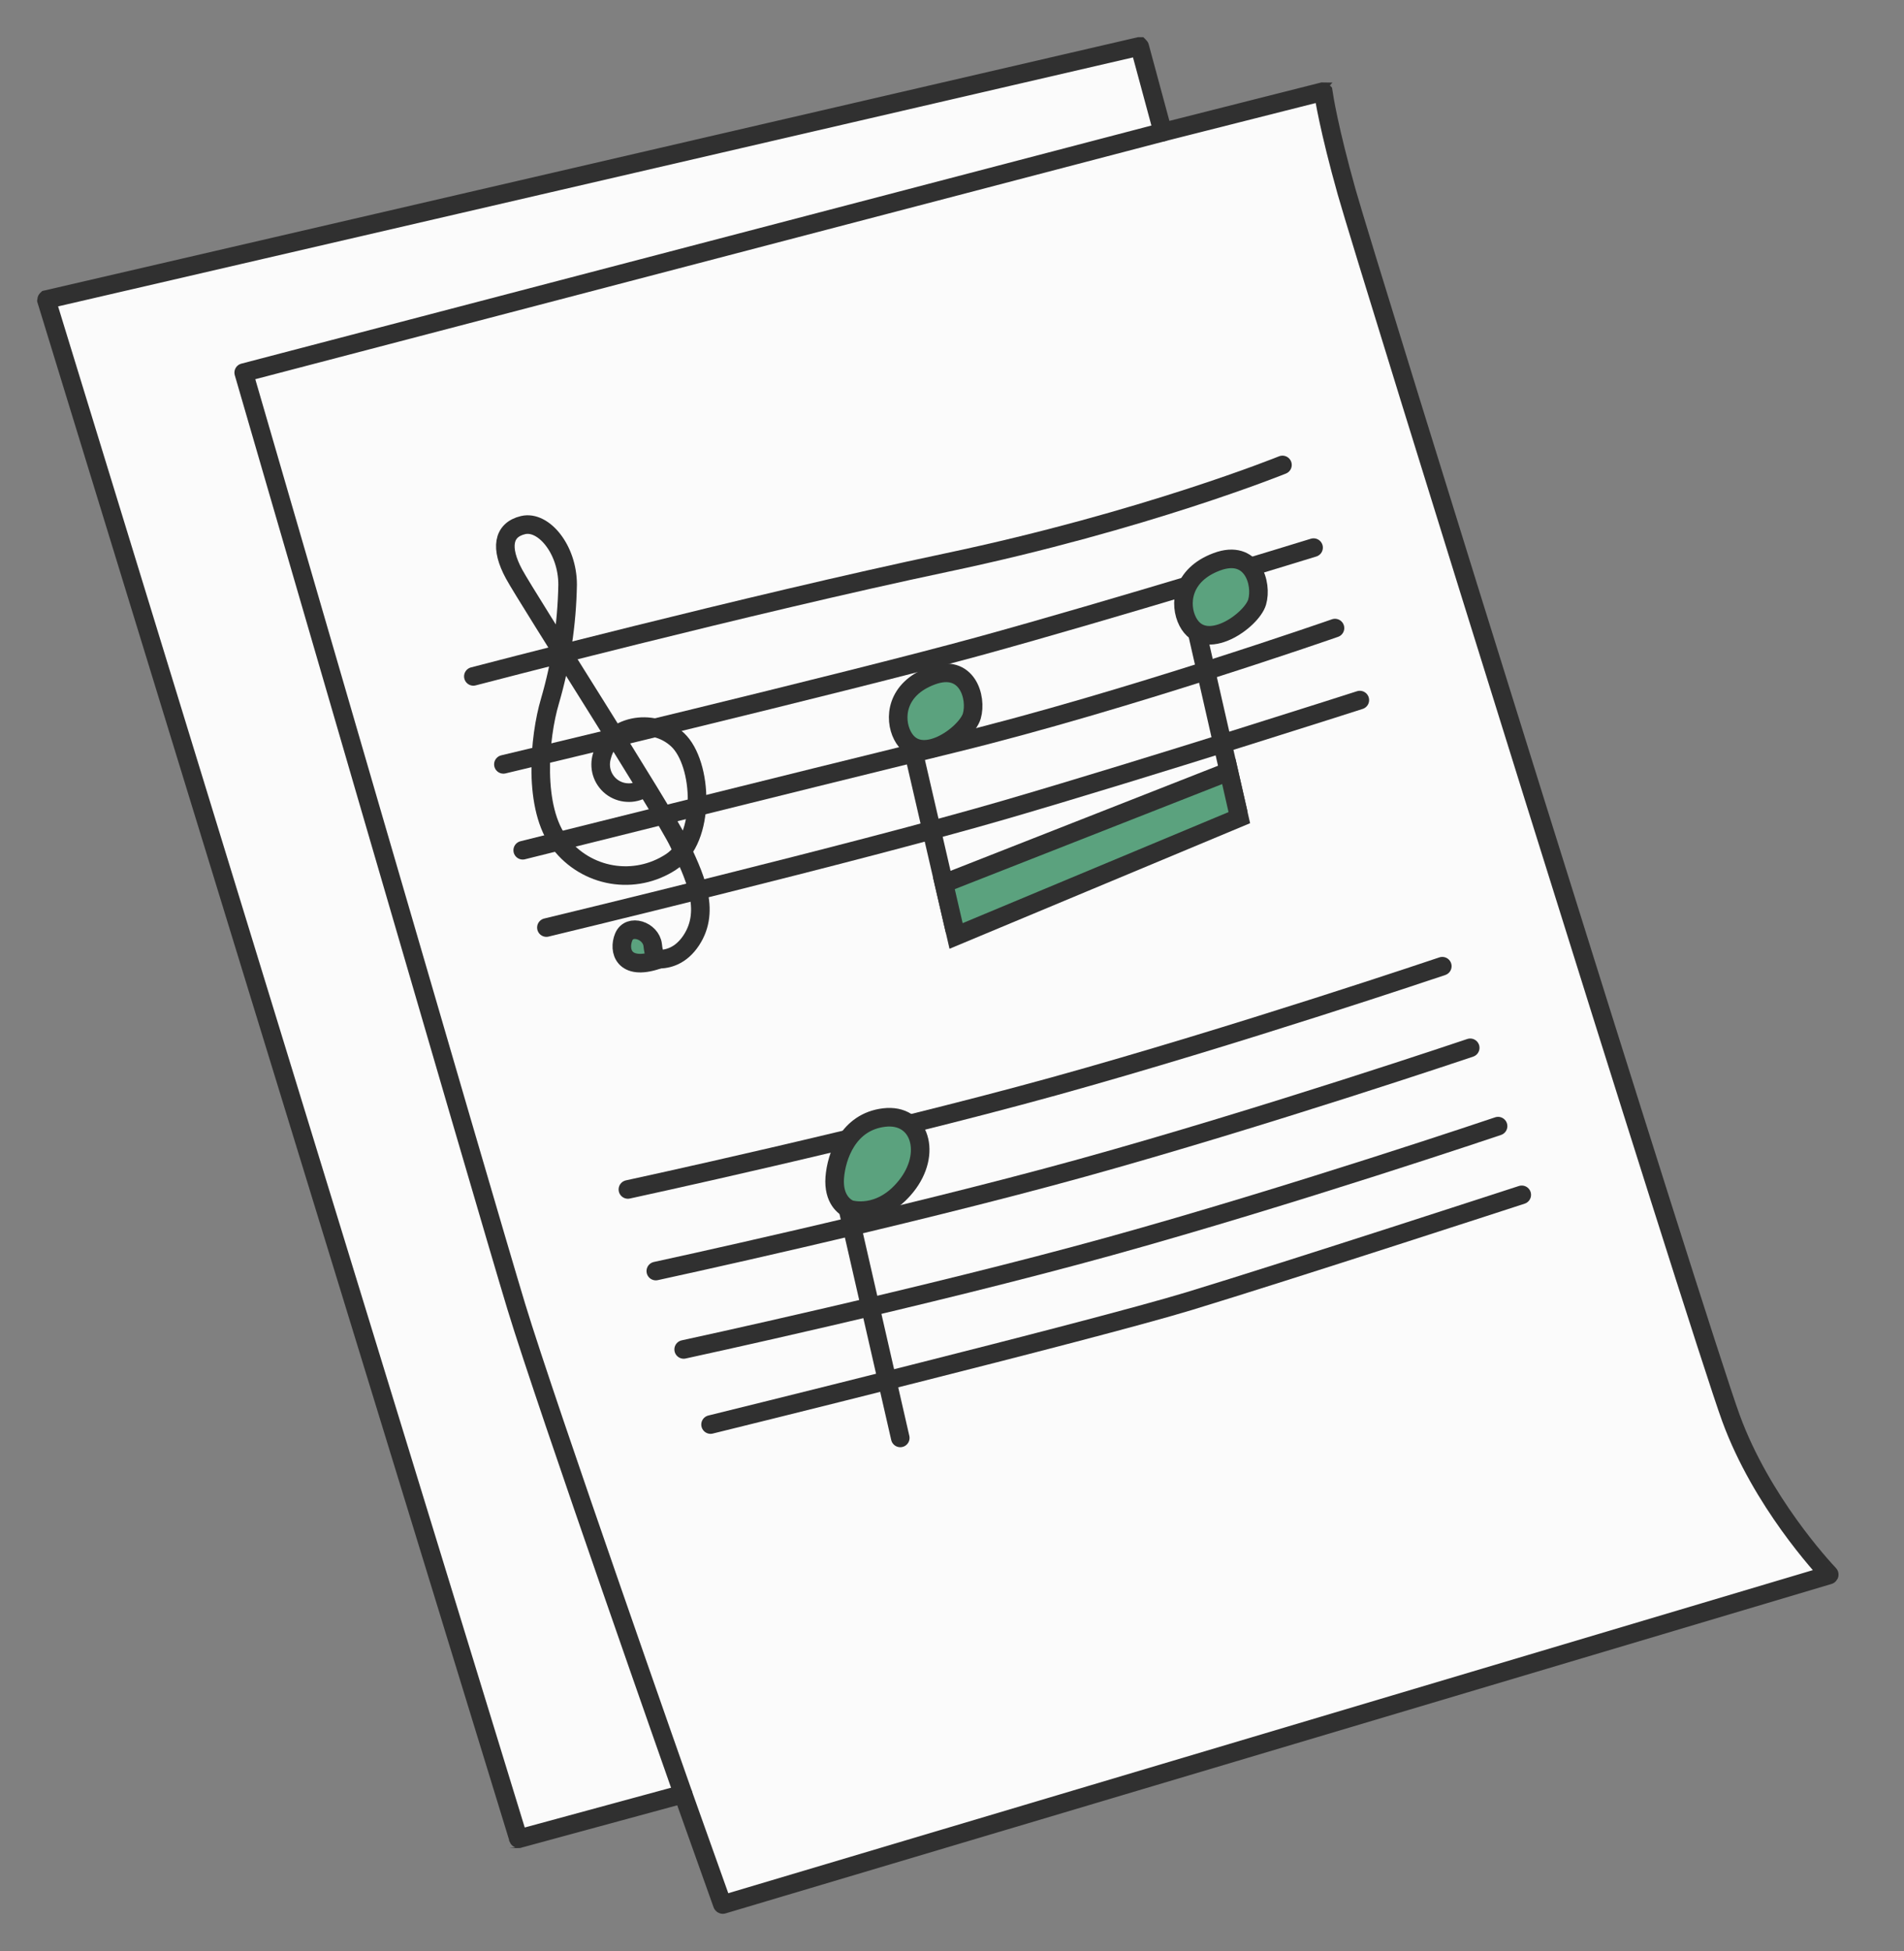 <svg width="41" height="42" viewBox="0 0 41 42" fill="none" xmlns="http://www.w3.org/2000/svg">
<rect x="0" y="0" width="41" height="42" fill="#808080" stroke="none"/>
<path d="M37.274 30.53C36.581 28.635 29.417 5.621 29.001 4.142C28.616 2.773 28.509 2.078 28.495 1.982C28.494 1.981 28.494 1.979 28.494 1.978C28.492 1.978 28.491 1.976 28.491 1.975C28.489 1.974 28.488 1.974 28.486 1.974H28.482L25.05 2.842H25.046C25.044 2.842 25.043 2.842 25.043 2.842C25.04 2.841 25.039 2.839 25.039 2.838C25.038 2.838 25.037 2.836 25.037 2.835L24.543 1.008C24.543 1.006 24.543 1.005 24.541 1.004C24.54 1.003 24.539 1.002 24.538 1.001C24.537 1.001 24.536 1 24.534 1H24.53L1.008 6.447C1.006 6.449 1.006 6.449 1.005 6.45C1.003 6.45 1.002 6.452 1.002 6.453C1.002 6.454 1 6.454 1 6.457V6.46L11.162 39.576C11.162 39.577 11.163 39.579 11.163 39.58C11.164 39.582 11.166 39.583 11.166 39.583C11.169 39.583 11.17 39.583 11.17 39.585C11.173 39.585 11.174 39.585 11.174 39.583L14.699 38.625C14.702 38.625 14.705 38.625 14.708 38.626C14.71 38.628 14.712 38.63 14.713 38.632L15.554 40.992C15.555 40.995 15.558 40.998 15.561 40.998C15.562 40.999 15.566 41.001 15.568 40.999L39.383 33.907C39.384 33.907 39.386 33.907 39.387 33.905C39.388 33.903 39.39 33.902 39.39 33.9C39.391 33.898 39.391 33.897 39.39 33.895C39.39 33.893 39.388 33.891 39.387 33.891C39.249 33.745 37.93 32.323 37.274 30.53Z" fill="#FBFBFB" stroke="#303030" stroke-width="0.4"/>
<path d="M10.193 14.561C10.193 14.561 16.107 13.014 20.383 12.111C24.659 11.21 27.616 10.009 27.616 10.009" stroke="#303030" stroke-width="0.4" stroke-linecap="round" stroke-linejoin="round"/>
<path d="M10.84 16.455C10.84 16.455 18.21 14.7 21.075 13.914C23.941 13.128 28.286 11.789 28.286 11.789" stroke="#303030" stroke-width="0.4" stroke-linecap="round" stroke-linejoin="round"/>
<path d="M11.256 18.304C11.256 18.304 16.894 16.894 20.568 15.994C24.242 15.094 28.747 13.521 28.747 13.521" stroke="#303030" stroke-width="0.4" stroke-linecap="round" stroke-linejoin="round"/>
<path d="M11.766 19.968C11.766 19.968 18.489 18.35 21.656 17.427C24.823 16.503 29.282 15.071 29.282 15.071" stroke="#303030" stroke-width="0.4" stroke-linecap="round" stroke-linejoin="round"/>
<path d="M13.521 25.606C13.521 25.606 18.765 24.474 22.694 23.387C26.622 22.299 31.058 20.8 31.058 20.8" stroke="#303030" stroke-width="0.4" stroke-linecap="round" stroke-linejoin="round"/>
<path d="M14.122 27.363C14.122 27.363 19.366 26.231 23.294 25.144C27.223 24.056 31.659 22.557 31.659 22.557" stroke="#303030" stroke-width="0.4" stroke-linecap="round" stroke-linejoin="round"/>
<path d="M14.722 29.05C14.722 29.05 19.967 27.918 23.895 26.83C27.824 25.742 32.259 24.243 32.259 24.243" stroke="#303030" stroke-width="0.4" stroke-linecap="round" stroke-linejoin="round"/>
<path d="M15.301 30.667C15.301 30.667 23.479 28.656 25.607 28.01C27.732 27.363 32.769 25.722 32.769 25.722" stroke="#303030" stroke-width="0.4" stroke-linecap="round" stroke-linejoin="round"/>
<path d="M13.774 20.558C13.774 20.558 14.444 20.906 14.883 20.247C15.322 19.587 14.941 18.826 14.616 18.144C14.292 17.462 11.37 12.91 11.069 12.357C10.769 11.802 10.826 11.408 11.264 11.304C11.703 11.2 12.223 11.824 12.223 12.587C12.208 13.436 12.08 14.28 11.842 15.095C11.611 15.871 11.472 17.406 12.062 18.157C12.336 18.511 12.732 18.749 13.173 18.824C13.614 18.899 14.067 18.804 14.442 18.56C15.215 18.063 15.134 16.434 14.591 15.925C14.049 15.418 13.123 15.626 12.963 16.272C12.926 16.39 12.925 16.516 12.96 16.634C12.996 16.752 13.067 16.857 13.164 16.934C13.261 17.01 13.379 17.055 13.502 17.062C13.624 17.071 13.747 17.041 13.853 16.978" stroke="#303030" stroke-width="0.4" stroke-linecap="round" stroke-linejoin="round"/>
<path d="M20.555 20.007L20.326 19.018L19.582 15.798" stroke="#303030" stroke-width="0.4" stroke-linecap="round" stroke-linejoin="round"/>
<path d="M26.664 17.497L26.461 16.607L25.688 13.215" stroke="#303030" stroke-width="0.4" stroke-linecap="round" stroke-linejoin="round"/>
<path d="M26.687 17.602L20.588 20.149L20.326 19.018L26.461 16.608L26.687 17.602Z" fill="#5BA27E" stroke="#303030" stroke-width="0.4"/>
<path d="M18.196 25.755L19.386 30.955" stroke="#303030" stroke-width="0.4" stroke-linecap="round" stroke-linejoin="round"/>
<path d="M25.04 2.845L5.248 8.022C5.248 8.022 10.47 25.998 11.117 28.126C11.763 30.254 14.71 38.622 14.71 38.622" stroke="#303030" stroke-width="0.4" stroke-linecap="round" stroke-linejoin="round"/>
<path d="M14.15 20.665C14.153 20.663 14.154 20.662 14.154 20.662C14.157 20.659 14.157 20.658 14.158 20.656C14.158 20.654 14.158 20.652 14.157 20.651C14.156 20.649 14.154 20.646 14.154 20.646C14.126 20.625 14.077 20.558 14.055 20.344C14.019 20.032 13.552 19.876 13.431 20.171C13.31 20.462 13.429 20.906 14.15 20.665Z" fill="#5BA27E" stroke="#303030" stroke-width="0.4"/>
<path d="M25.576 13.381C25.39 13.022 25.434 12.38 26.203 12.094C26.97 11.809 27.187 12.567 27.07 12.963C26.953 13.357 25.942 14.087 25.576 13.381Z" fill="#5BA27E" stroke="#303030" stroke-width="0.4"/>
<path d="M19.433 15.834C19.247 15.475 19.291 14.834 20.06 14.548C20.827 14.262 21.043 15.02 20.926 15.417C20.807 15.812 19.798 16.543 19.433 15.834Z" fill="#5BA27E" stroke="#303030" stroke-width="0.4"/>
<path d="M18.3 26.034C18.3 26.034 18.947 26.242 19.512 25.537C20.078 24.832 19.812 23.965 19.038 24.058C18.265 24.15 18.011 24.89 17.975 25.352C17.942 25.814 18.186 25.988 18.3 26.034Z" fill="#5BA27E" stroke="#303030" stroke-width="0.4"/>
</svg>
